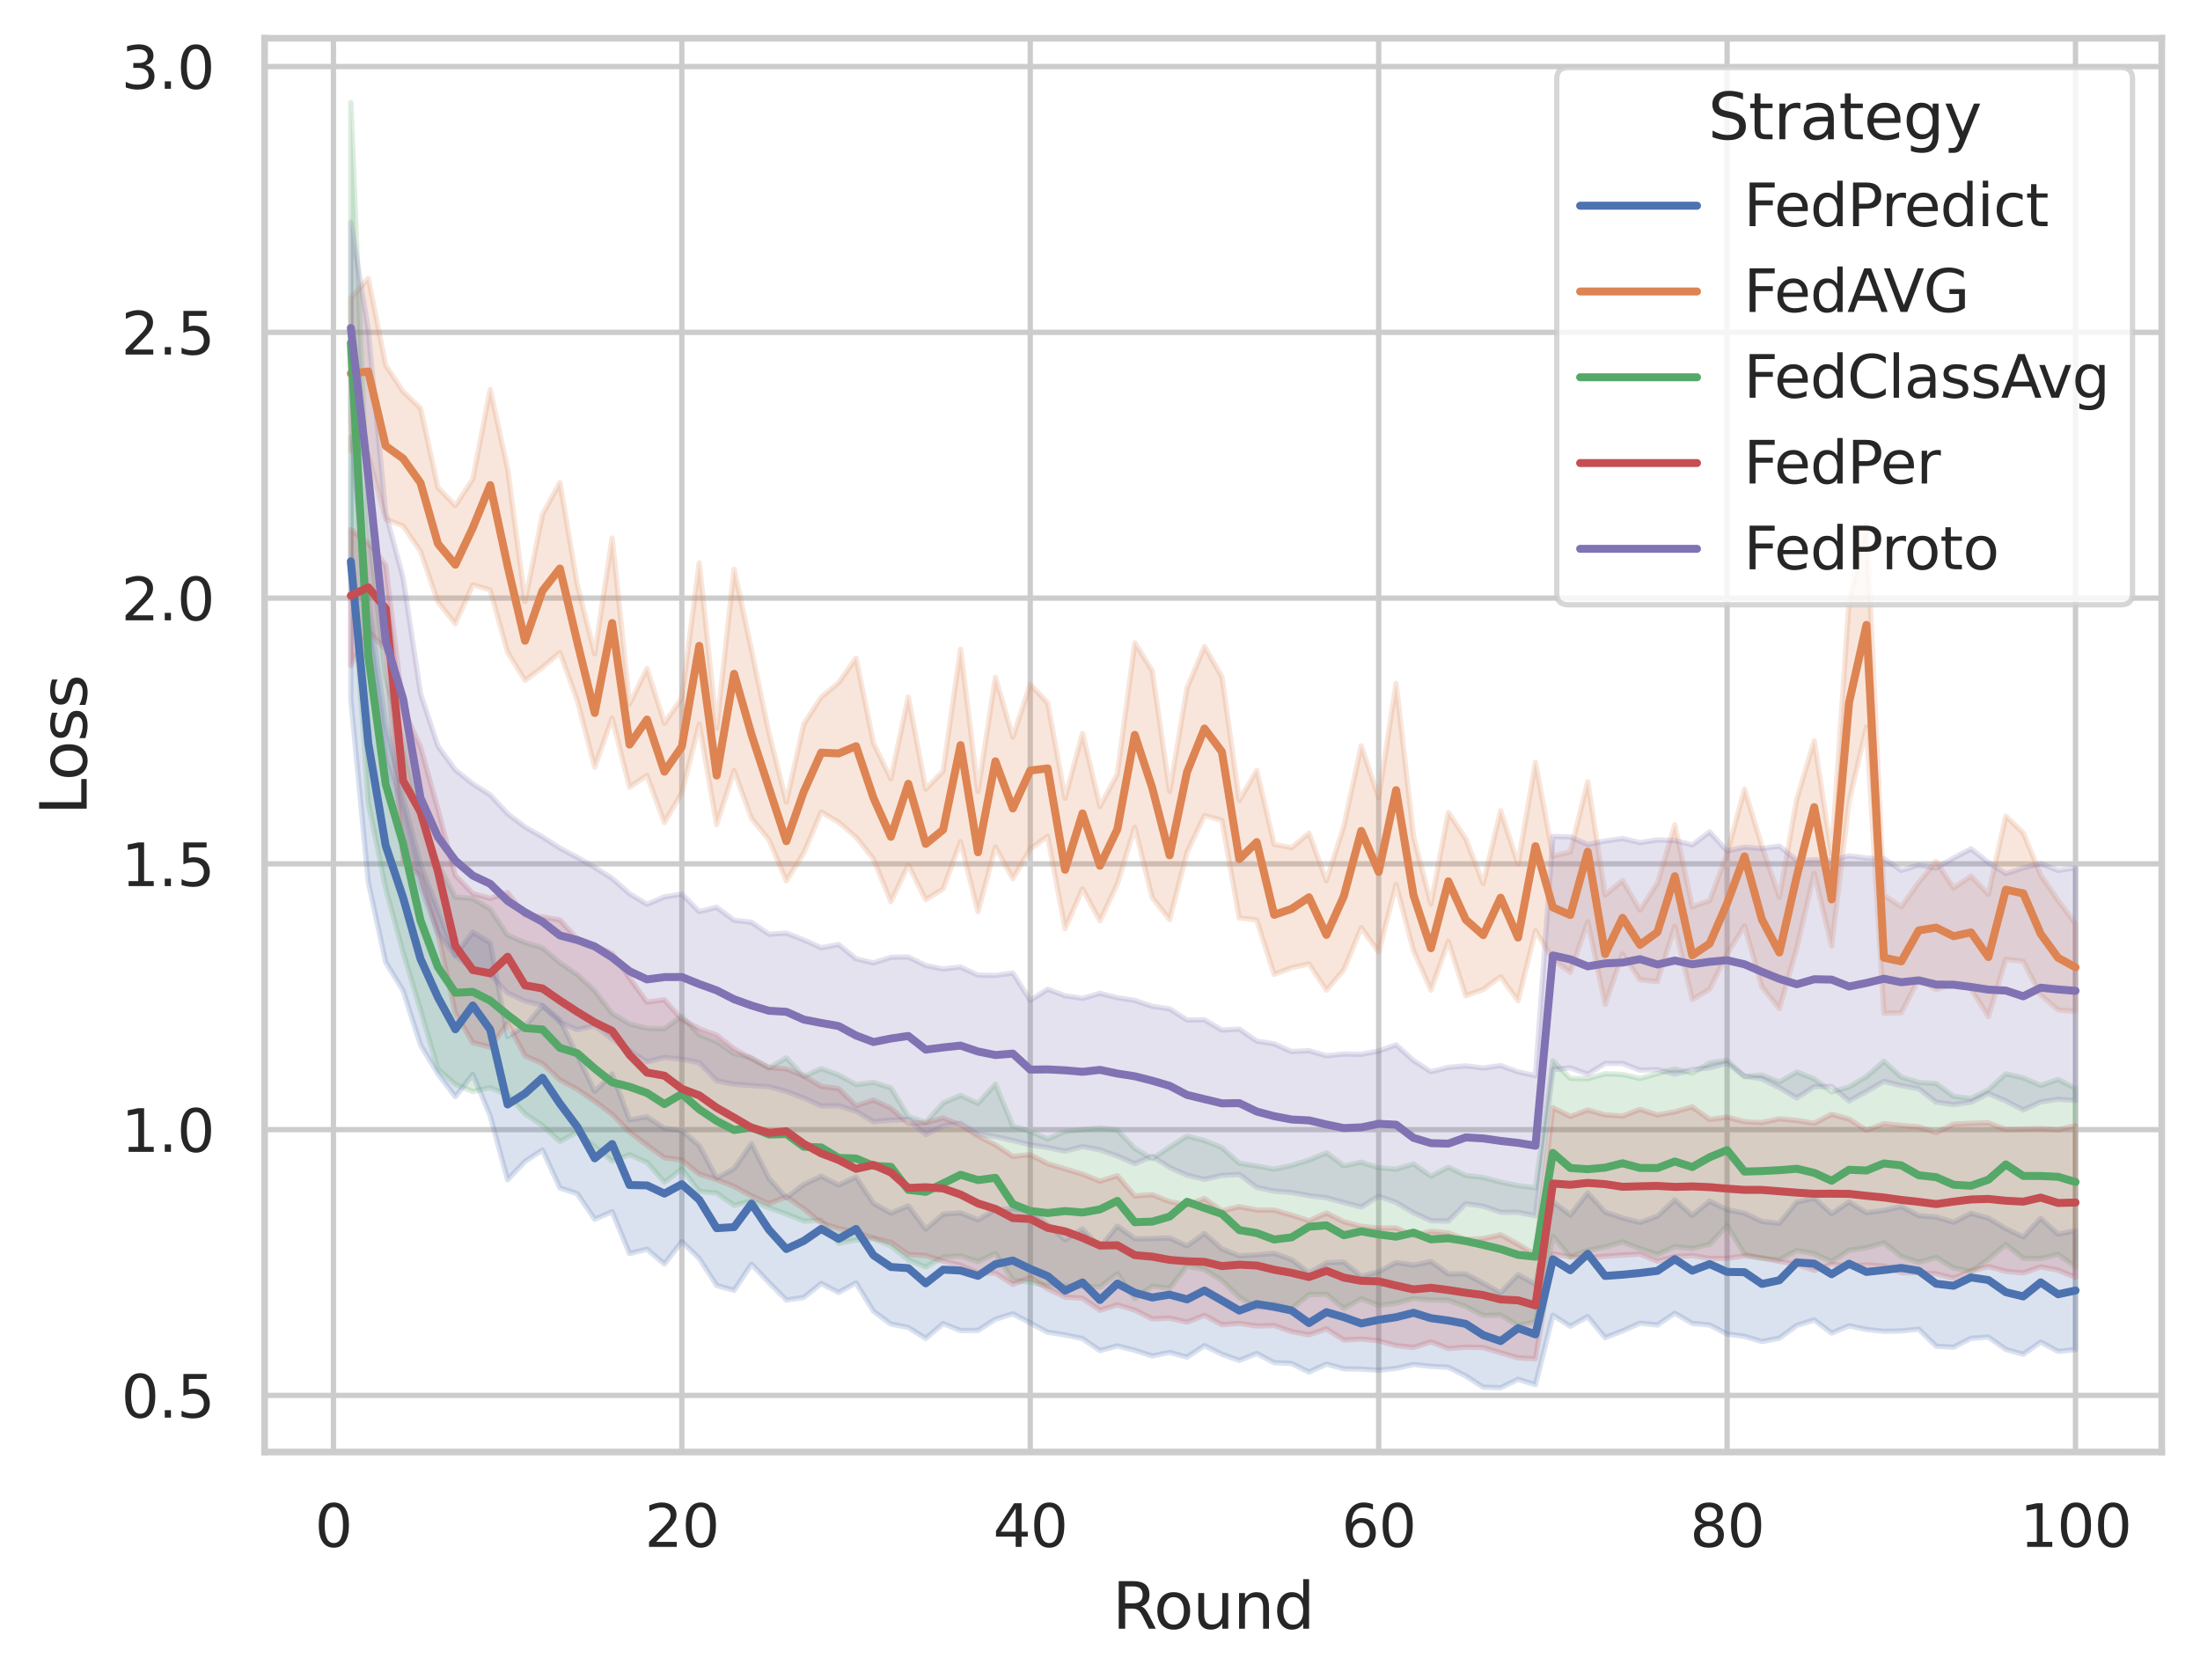 <?xml version="1.0" encoding="utf-8" standalone="no"?>
<!DOCTYPE svg PUBLIC "-//W3C//DTD SVG 1.1//EN"
  "http://www.w3.org/Graphics/SVG/1.1/DTD/svg11.dtd">
<svg xmlns:xlink="http://www.w3.org/1999/xlink" width="414.127pt" height="316.272pt" viewBox="0 0 414.127 316.272" xmlns="http://www.w3.org/2000/svg" version="1.1">
 <defs>
  <style type="text/css">*{stroke-linejoin: round; stroke-linecap: butt}</style>
 </defs>
 <g id="figure_1">
  <g id="patch_1">
   <path d="M 0 316.272 
L 414.127 316.272 
L 414.127 0 
L 0 0 
z
" style="fill: #ffffff"/>
  </g>
  <g id="axes_1">
   <g id="patch_2">
    <path d="M 49.807 273.312 
L 406.927 273.312 
L 406.927 7.2 
L 49.807 7.2 
z
" style="fill: #ffffff"/>
   </g>
   <g id="matplotlib.axis_1">
    <g id="xtick_1">
     <g id="line2d_1">
      <path d="M 62.761 273.312 
L 62.761 7.2 
" clip-path="url(#p8c2428a5e3)" style="fill: none; stroke: #cccccc; stroke-linecap: round"/>
     </g>
     <g id="text_1">
      <!-- 0 -->
      <g style="fill: #262626" transform="translate(59.261 291.17) scale(0.11 -0.11)">
       <defs>
        <path id="DejaVuSans-30" d="M 2034 4250 
Q 1547 4250 1301 3770 
Q 1056 3291 1056 2328 
Q 1056 1369 1301 889 
Q 1547 409 2034 409 
Q 2525 409 2770 889 
Q 3016 1369 3016 2328 
Q 3016 3291 2770 3770 
Q 2525 4250 2034 4250 
z
M 2034 4750 
Q 2819 4750 3233 4129 
Q 3647 3509 3647 2328 
Q 3647 1150 3233 529 
Q 2819 -91 2034 -91 
Q 1250 -91 836 529 
Q 422 1150 422 2328 
Q 422 3509 836 4129 
Q 1250 4750 2034 4750 
z
" transform="scale(0.016)"/>
       </defs>
       <use xlink:href="#DejaVuSans-30"/>
      </g>
     </g>
    </g>
    <g id="xtick_2">
     <g id="line2d_2">
      <path d="M 128.347 273.312 
L 128.347 7.2 
" clip-path="url(#p8c2428a5e3)" style="fill: none; stroke: #cccccc; stroke-linecap: round"/>
     </g>
     <g id="text_2">
      <!-- 20 -->
      <g style="fill: #262626" transform="translate(121.349 291.17) scale(0.11 -0.11)">
       <defs>
        <path id="DejaVuSans-32" d="M 1228 531 
L 3431 531 
L 3431 0 
L 469 0 
L 469 531 
Q 828 903 1448 1529 
Q 2069 2156 2228 2338 
Q 2531 2678 2651 2914 
Q 2772 3150 2772 3378 
Q 2772 3750 2511 3984 
Q 2250 4219 1831 4219 
Q 1534 4219 1204 4116 
Q 875 4013 500 3803 
L 500 4441 
Q 881 4594 1212 4672 
Q 1544 4750 1819 4750 
Q 2544 4750 2975 4387 
Q 3406 4025 3406 3419 
Q 3406 3131 3298 2873 
Q 3191 2616 2906 2266 
Q 2828 2175 2409 1742 
Q 1991 1309 1228 531 
z
" transform="scale(0.016)"/>
       </defs>
       <use xlink:href="#DejaVuSans-32"/>
       <use xlink:href="#DejaVuSans-30" x="63.623"/>
      </g>
     </g>
    </g>
    <g id="xtick_3">
     <g id="line2d_3">
      <path d="M 193.934 273.312 
L 193.934 7.2 
" clip-path="url(#p8c2428a5e3)" style="fill: none; stroke: #cccccc; stroke-linecap: round"/>
     </g>
     <g id="text_3">
      <!-- 40 -->
      <g style="fill: #262626" transform="translate(186.935 291.17) scale(0.11 -0.11)">
       <defs>
        <path id="DejaVuSans-34" d="M 2419 4116 
L 825 1625 
L 2419 1625 
L 2419 4116 
z
M 2253 4666 
L 3047 4666 
L 3047 1625 
L 3713 1625 
L 3713 1100 
L 3047 1100 
L 3047 0 
L 2419 0 
L 2419 1100 
L 313 1100 
L 313 1709 
L 2253 4666 
z
" transform="scale(0.016)"/>
       </defs>
       <use xlink:href="#DejaVuSans-34"/>
       <use xlink:href="#DejaVuSans-30" x="63.623"/>
      </g>
     </g>
    </g>
    <g id="xtick_4">
     <g id="line2d_4">
      <path d="M 259.521 273.312 
L 259.521 7.2 
" clip-path="url(#p8c2428a5e3)" style="fill: none; stroke: #cccccc; stroke-linecap: round"/>
     </g>
     <g id="text_4">
      <!-- 60 -->
      <g style="fill: #262626" transform="translate(252.522 291.17) scale(0.11 -0.11)">
       <defs>
        <path id="DejaVuSans-36" d="M 2113 2584 
Q 1688 2584 1439 2293 
Q 1191 2003 1191 1497 
Q 1191 994 1439 701 
Q 1688 409 2113 409 
Q 2538 409 2786 701 
Q 3034 994 3034 1497 
Q 3034 2003 2786 2293 
Q 2538 2584 2113 2584 
z
M 3366 4563 
L 3366 3988 
Q 3128 4100 2886 4159 
Q 2644 4219 2406 4219 
Q 1781 4219 1451 3797 
Q 1122 3375 1075 2522 
Q 1259 2794 1537 2939 
Q 1816 3084 2150 3084 
Q 2853 3084 3261 2657 
Q 3669 2231 3669 1497 
Q 3669 778 3244 343 
Q 2819 -91 2113 -91 
Q 1303 -91 875 529 
Q 447 1150 447 2328 
Q 447 3434 972 4092 
Q 1497 4750 2381 4750 
Q 2619 4750 2861 4703 
Q 3103 4656 3366 4563 
z
" transform="scale(0.016)"/>
       </defs>
       <use xlink:href="#DejaVuSans-36"/>
       <use xlink:href="#DejaVuSans-30" x="63.623"/>
      </g>
     </g>
    </g>
    <g id="xtick_5">
     <g id="line2d_5">
      <path d="M 325.108 273.312 
L 325.108 7.2 
" clip-path="url(#p8c2428a5e3)" style="fill: none; stroke: #cccccc; stroke-linecap: round"/>
     </g>
     <g id="text_5">
      <!-- 80 -->
      <g style="fill: #262626" transform="translate(318.109 291.17) scale(0.11 -0.11)">
       <defs>
        <path id="DejaVuSans-38" d="M 2034 2216 
Q 1584 2216 1326 1975 
Q 1069 1734 1069 1313 
Q 1069 891 1326 650 
Q 1584 409 2034 409 
Q 2484 409 2743 651 
Q 3003 894 3003 1313 
Q 3003 1734 2745 1975 
Q 2488 2216 2034 2216 
z
M 1403 2484 
Q 997 2584 770 2862 
Q 544 3141 544 3541 
Q 544 4100 942 4425 
Q 1341 4750 2034 4750 
Q 2731 4750 3128 4425 
Q 3525 4100 3525 3541 
Q 3525 3141 3298 2862 
Q 3072 2584 2669 2484 
Q 3125 2378 3379 2068 
Q 3634 1759 3634 1313 
Q 3634 634 3220 271 
Q 2806 -91 2034 -91 
Q 1263 -91 848 271 
Q 434 634 434 1313 
Q 434 1759 690 2068 
Q 947 2378 1403 2484 
z
M 1172 3481 
Q 1172 3119 1398 2916 
Q 1625 2713 2034 2713 
Q 2441 2713 2670 2916 
Q 2900 3119 2900 3481 
Q 2900 3844 2670 4047 
Q 2441 4250 2034 4250 
Q 1625 4250 1398 4047 
Q 1172 3844 1172 3481 
z
" transform="scale(0.016)"/>
       </defs>
       <use xlink:href="#DejaVuSans-38"/>
       <use xlink:href="#DejaVuSans-30" x="63.623"/>
      </g>
     </g>
    </g>
    <g id="xtick_6">
     <g id="line2d_6">
      <path d="M 390.694 273.312 
L 390.694 7.2 
" clip-path="url(#p8c2428a5e3)" style="fill: none; stroke: #cccccc; stroke-linecap: round"/>
     </g>
     <g id="text_6">
      <!-- 100 -->
      <g style="fill: #262626" transform="translate(380.196 291.17) scale(0.11 -0.11)">
       <defs>
        <path id="DejaVuSans-31" d="M 794 531 
L 1825 531 
L 1825 4091 
L 703 3866 
L 703 4441 
L 1819 4666 
L 2450 4666 
L 2450 531 
L 3481 531 
L 3481 0 
L 794 0 
L 794 531 
z
" transform="scale(0.016)"/>
       </defs>
       <use xlink:href="#DejaVuSans-31"/>
       <use xlink:href="#DejaVuSans-30" x="63.623"/>
       <use xlink:href="#DejaVuSans-30" x="127.246"/>
      </g>
     </g>
    </g>
    <g id="text_7">
     <!-- Round -->
     <g style="fill: #262626" transform="translate(209.383 306.576) scale(0.12 -0.12)">
      <defs>
       <path id="DejaVuSans-52" d="M 2841 2188 
Q 3044 2119 3236 1894 
Q 3428 1669 3622 1275 
L 4263 0 
L 3584 0 
L 2988 1197 
Q 2756 1666 2539 1819 
Q 2322 1972 1947 1972 
L 1259 1972 
L 1259 0 
L 628 0 
L 628 4666 
L 2053 4666 
Q 2853 4666 3247 4331 
Q 3641 3997 3641 3322 
Q 3641 2881 3436 2590 
Q 3231 2300 2841 2188 
z
M 1259 4147 
L 1259 2491 
L 2053 2491 
Q 2509 2491 2742 2702 
Q 2975 2913 2975 3322 
Q 2975 3731 2742 3939 
Q 2509 4147 2053 4147 
L 1259 4147 
z
" transform="scale(0.016)"/>
       <path id="DejaVuSans-6f" d="M 1959 3097 
Q 1497 3097 1228 2736 
Q 959 2375 959 1747 
Q 959 1119 1226 758 
Q 1494 397 1959 397 
Q 2419 397 2687 759 
Q 2956 1122 2956 1747 
Q 2956 2369 2687 2733 
Q 2419 3097 1959 3097 
z
M 1959 3584 
Q 2709 3584 3137 3096 
Q 3566 2609 3566 1747 
Q 3566 888 3137 398 
Q 2709 -91 1959 -91 
Q 1206 -91 779 398 
Q 353 888 353 1747 
Q 353 2609 779 3096 
Q 1206 3584 1959 3584 
z
" transform="scale(0.016)"/>
       <path id="DejaVuSans-75" d="M 544 1381 
L 544 3500 
L 1119 3500 
L 1119 1403 
Q 1119 906 1312 657 
Q 1506 409 1894 409 
Q 2359 409 2629 706 
Q 2900 1003 2900 1516 
L 2900 3500 
L 3475 3500 
L 3475 0 
L 2900 0 
L 2900 538 
Q 2691 219 2414 64 
Q 2138 -91 1772 -91 
Q 1169 -91 856 284 
Q 544 659 544 1381 
z
M 1991 3584 
L 1991 3584 
z
" transform="scale(0.016)"/>
       <path id="DejaVuSans-6e" d="M 3513 2113 
L 3513 0 
L 2938 0 
L 2938 2094 
Q 2938 2591 2744 2837 
Q 2550 3084 2163 3084 
Q 1697 3084 1428 2787 
Q 1159 2491 1159 1978 
L 1159 0 
L 581 0 
L 581 3500 
L 1159 3500 
L 1159 2956 
Q 1366 3272 1645 3428 
Q 1925 3584 2291 3584 
Q 2894 3584 3203 3211 
Q 3513 2838 3513 2113 
z
" transform="scale(0.016)"/>
       <path id="DejaVuSans-64" d="M 2906 2969 
L 2906 4863 
L 3481 4863 
L 3481 0 
L 2906 0 
L 2906 525 
Q 2725 213 2448 61 
Q 2172 -91 1784 -91 
Q 1150 -91 751 415 
Q 353 922 353 1747 
Q 353 2572 751 3078 
Q 1150 3584 1784 3584 
Q 2172 3584 2448 3432 
Q 2725 3281 2906 2969 
z
M 947 1747 
Q 947 1113 1208 752 
Q 1469 391 1925 391 
Q 2381 391 2643 752 
Q 2906 1113 2906 1747 
Q 2906 2381 2643 2742 
Q 2381 3103 1925 3103 
Q 1469 3103 1208 2742 
Q 947 2381 947 1747 
z
" transform="scale(0.016)"/>
      </defs>
      <use xlink:href="#DejaVuSans-52"/>
      <use xlink:href="#DejaVuSans-6f" x="64.982"/>
      <use xlink:href="#DejaVuSans-75" x="126.164"/>
      <use xlink:href="#DejaVuSans-6e" x="189.543"/>
      <use xlink:href="#DejaVuSans-64" x="252.922"/>
     </g>
    </g>
   </g>
   <g id="matplotlib.axis_2">
    <g id="ytick_1">
     <g id="line2d_7">
      <path d="M 49.807 262.656 
L 406.927 262.656 
" clip-path="url(#p8c2428a5e3)" style="fill: none; stroke: #cccccc; stroke-linecap: round"/>
     </g>
     <g id="text_8">
      <!-- 0.5 -->
      <g style="fill: #262626" transform="translate(22.814 266.835) scale(0.11 -0.11)">
       <defs>
        <path id="DejaVuSans-2e" d="M 684 794 
L 1344 794 
L 1344 0 
L 684 0 
L 684 794 
z
" transform="scale(0.016)"/>
        <path id="DejaVuSans-35" d="M 691 4666 
L 3169 4666 
L 3169 4134 
L 1269 4134 
L 1269 2991 
Q 1406 3038 1543 3061 
Q 1681 3084 1819 3084 
Q 2600 3084 3056 2656 
Q 3513 2228 3513 1497 
Q 3513 744 3044 326 
Q 2575 -91 1722 -91 
Q 1428 -91 1123 -41 
Q 819 9 494 109 
L 494 744 
Q 775 591 1075 516 
Q 1375 441 1709 441 
Q 2250 441 2565 725 
Q 2881 1009 2881 1497 
Q 2881 1984 2565 2268 
Q 2250 2553 1709 2553 
Q 1456 2553 1204 2497 
Q 953 2441 691 2322 
L 691 4666 
z
" transform="scale(0.016)"/>
       </defs>
       <use xlink:href="#DejaVuSans-30"/>
       <use xlink:href="#DejaVuSans-2e" x="63.623"/>
       <use xlink:href="#DejaVuSans-35" x="95.41"/>
      </g>
     </g>
    </g>
    <g id="ytick_2">
     <g id="line2d_8">
      <path d="M 49.807 212.631 
L 406.927 212.631 
" clip-path="url(#p8c2428a5e3)" style="fill: none; stroke: #cccccc; stroke-linecap: round"/>
     </g>
     <g id="text_9">
      <!-- 1.0 -->
      <g style="fill: #262626" transform="translate(22.814 216.81) scale(0.11 -0.11)">
       <use xlink:href="#DejaVuSans-31"/>
       <use xlink:href="#DejaVuSans-2e" x="63.623"/>
       <use xlink:href="#DejaVuSans-30" x="95.41"/>
      </g>
     </g>
    </g>
    <g id="ytick_3">
     <g id="line2d_9">
      <path d="M 49.807 162.605 
L 406.927 162.605 
" clip-path="url(#p8c2428a5e3)" style="fill: none; stroke: #cccccc; stroke-linecap: round"/>
     </g>
     <g id="text_10">
      <!-- 1.5 -->
      <g style="fill: #262626" transform="translate(22.814 166.785) scale(0.11 -0.11)">
       <use xlink:href="#DejaVuSans-31"/>
       <use xlink:href="#DejaVuSans-2e" x="63.623"/>
       <use xlink:href="#DejaVuSans-35" x="95.41"/>
      </g>
     </g>
    </g>
    <g id="ytick_4">
     <g id="line2d_10">
      <path d="M 49.807 112.58 
L 406.927 112.58 
" clip-path="url(#p8c2428a5e3)" style="fill: none; stroke: #cccccc; stroke-linecap: round"/>
     </g>
     <g id="text_11">
      <!-- 2.0 -->
      <g style="fill: #262626" transform="translate(22.814 116.759) scale(0.11 -0.11)">
       <use xlink:href="#DejaVuSans-32"/>
       <use xlink:href="#DejaVuSans-2e" x="63.623"/>
       <use xlink:href="#DejaVuSans-30" x="95.41"/>
      </g>
     </g>
    </g>
    <g id="ytick_5">
     <g id="line2d_11">
      <path d="M 49.807 62.555 
L 406.927 62.555 
" clip-path="url(#p8c2428a5e3)" style="fill: none; stroke: #cccccc; stroke-linecap: round"/>
     </g>
     <g id="text_12">
      <!-- 2.5 -->
      <g style="fill: #262626" transform="translate(22.814 66.734) scale(0.11 -0.11)">
       <use xlink:href="#DejaVuSans-32"/>
       <use xlink:href="#DejaVuSans-2e" x="63.623"/>
       <use xlink:href="#DejaVuSans-35" x="95.41"/>
      </g>
     </g>
    </g>
    <g id="ytick_6">
     <g id="line2d_12">
      <path d="M 49.807 12.53 
L 406.927 12.53 
" clip-path="url(#p8c2428a5e3)" style="fill: none; stroke: #cccccc; stroke-linecap: round"/>
     </g>
     <g id="text_13">
      <!-- 3.0 -->
      <g style="fill: #262626" transform="translate(22.814 16.709) scale(0.11 -0.11)">
       <defs>
        <path id="DejaVuSans-33" d="M 2597 2516 
Q 3050 2419 3304 2112 
Q 3559 1806 3559 1356 
Q 3559 666 3084 287 
Q 2609 -91 1734 -91 
Q 1441 -91 1130 -33 
Q 819 25 488 141 
L 488 750 
Q 750 597 1062 519 
Q 1375 441 1716 441 
Q 2309 441 2620 675 
Q 2931 909 2931 1356 
Q 2931 1769 2642 2001 
Q 2353 2234 1838 2234 
L 1294 2234 
L 1294 2753 
L 1863 2753 
Q 2328 2753 2575 2939 
Q 2822 3125 2822 3475 
Q 2822 3834 2567 4026 
Q 2313 4219 1838 4219 
Q 1578 4219 1281 4162 
Q 984 4106 628 3988 
L 628 4550 
Q 988 4650 1302 4700 
Q 1616 4750 1894 4750 
Q 2613 4750 3031 4423 
Q 3450 4097 3450 3541 
Q 3450 3153 3228 2886 
Q 3006 2619 2597 2516 
z
" transform="scale(0.016)"/>
       </defs>
       <use xlink:href="#DejaVuSans-33"/>
       <use xlink:href="#DejaVuSans-2e" x="63.623"/>
       <use xlink:href="#DejaVuSans-30" x="95.41"/>
      </g>
     </g>
    </g>
    <g id="text_14">
     <!-- Loss -->
     <g style="fill: #262626" transform="translate(16.318 153.417) rotate(-90) scale(0.12 -0.12)">
      <defs>
       <path id="DejaVuSans-4c" d="M 628 4666 
L 1259 4666 
L 1259 531 
L 3531 531 
L 3531 0 
L 628 0 
L 628 4666 
z
" transform="scale(0.016)"/>
       <path id="DejaVuSans-73" d="M 2834 3397 
L 2834 2853 
Q 2591 2978 2328 3040 
Q 2066 3103 1784 3103 
Q 1356 3103 1142 2972 
Q 928 2841 928 2578 
Q 928 2378 1081 2264 
Q 1234 2150 1697 2047 
L 1894 2003 
Q 2506 1872 2764 1633 
Q 3022 1394 3022 966 
Q 3022 478 2636 193 
Q 2250 -91 1575 -91 
Q 1294 -91 989 -36 
Q 684 19 347 128 
L 347 722 
Q 666 556 975 473 
Q 1284 391 1588 391 
Q 1994 391 2212 530 
Q 2431 669 2431 922 
Q 2431 1156 2273 1281 
Q 2116 1406 1581 1522 
L 1381 1569 
Q 847 1681 609 1914 
Q 372 2147 372 2553 
Q 372 3047 722 3315 
Q 1072 3584 1716 3584 
Q 2034 3584 2315 3537 
Q 2597 3491 2834 3397 
z
" transform="scale(0.016)"/>
      </defs>
      <use xlink:href="#DejaVuSans-4c"/>
      <use xlink:href="#DejaVuSans-6f" x="53.963"/>
      <use xlink:href="#DejaVuSans-73" x="115.145"/>
      <use xlink:href="#DejaVuSans-73" x="167.244"/>
     </g>
    </g>
   </g>
   <g id="PolyCollection_1">
    <defs>
     <path id="md91e197d02" d="M 66.04 -234.012 
L 66.04 -184.702 
L 69.319 -150.321 
L 72.599 -135.16 
L 75.878 -129.819 
L 79.157 -119.595 
L 82.437 -114.136 
L 85.716 -109.832 
L 88.995 -114.038 
L 92.275 -106.231 
L 95.554 -94.212 
L 98.833 -97.667 
L 102.113 -99.82 
L 105.392 -92.673 
L 108.671 -91.596 
L 111.951 -86.788 
L 115.23 -88.202 
L 118.509 -80.317 
L 121.789 -81.137 
L 125.068 -78.352 
L 128.347 -82.577 
L 131.627 -79.391 
L 134.906 -74.323 
L 138.185 -73.386 
L 141.465 -78.33 
L 144.744 -74.866 
L 148.023 -71.571 
L 151.303 -72.059 
L 154.582 -74.688 
L 157.861 -72.993 
L 161.141 -74.798 
L 164.42 -69.466 
L 167.699 -67.047 
L 170.979 -66.409 
L 174.258 -64.348 
L 177.537 -67.13 
L 180.817 -65.823 
L 184.096 -65.849 
L 187.375 -67.953 
L 190.655 -68.974 
L 193.934 -67.26 
L 197.213 -65.51 
L 200.493 -65.005 
L 203.772 -64.309 
L 207.051 -62.053 
L 210.331 -62.93 
L 213.61 -62.103 
L 216.89 -61.042 
L 220.169 -61.71 
L 223.448 -60.83 
L 226.728 -62.985 
L 230.007 -61.373 
L 233.286 -60.197 
L 236.566 -61.524 
L 239.845 -59.778 
L 243.124 -59.638 
L 246.404 -58.011 
L 249.683 -59.512 
L 252.962 -58.62 
L 256.242 -58.57 
L 259.521 -58.362 
L 262.8 -58.705 
L 266.08 -59.443 
L 269.359 -59.084 
L 272.638 -58.921 
L 275.918 -57.285 
L 279.197 -55.169 
L 282.476 -55.056 
L 285.756 -56.639 
L 289.035 -55.636 
L 292.314 -68.699 
L 295.594 -66.632 
L 298.873 -68.445 
L 302.152 -64.482 
L 305.432 -65.762 
L 308.711 -67.216 
L 311.99 -66.882 
L 315.27 -69.077 
L 318.549 -67.173 
L 321.828 -66.874 
L 325.108 -65.166 
L 328.387 -64.733 
L 331.666 -63.757 
L 334.946 -64.388 
L 338.225 -66.791 
L 341.504 -67.819 
L 344.784 -65.347 
L 348.063 -66.726 
L 351.342 -66.026 
L 354.622 -65.685 
L 357.901 -65.745 
L 361.18 -66.093 
L 364.46 -62.872 
L 367.739 -62.687 
L 371.018 -64.364 
L 374.298 -64.599 
L 377.577 -62.273 
L 380.856 -61.354 
L 384.136 -63.661 
L 387.415 -61.9 
L 390.694 -62.224 
L 390.694 -84.644 
L 390.694 -84.644 
L 387.415 -83.948 
L 384.136 -86.946 
L 380.856 -83.432 
L 377.577 -85.007 
L 374.298 -86.971 
L 371.018 -87.876 
L 367.739 -86.221 
L 364.46 -87.189 
L 361.18 -87.448 
L 357.901 -89.178 
L 354.622 -88.42 
L 351.342 -88.011 
L 348.063 -90.018 
L 344.784 -87.804 
L 341.504 -90.776 
L 338.225 -89.986 
L 334.946 -86.013 
L 331.666 -86.351 
L 328.387 -87.914 
L 325.108 -88.567 
L 321.828 -90.18 
L 318.549 -87.504 
L 315.27 -90.412 
L 311.99 -87.342 
L 308.711 -86.165 
L 305.432 -87.012 
L 302.152 -88.121 
L 298.873 -91.727 
L 295.594 -87.57 
L 292.314 -90.048 
L 289.035 -74.53 
L 285.756 -76.348 
L 282.476 -72.924 
L 279.197 -74.738 
L 275.918 -76.489 
L 272.638 -76.463 
L 269.359 -78.806 
L 266.08 -78.129 
L 262.8 -78.626 
L 259.521 -76.897 
L 256.242 -76.023 
L 252.962 -78.714 
L 249.683 -78.567 
L 246.404 -76.665 
L 243.124 -79.202 
L 239.845 -80.356 
L 236.566 -80.07 
L 233.286 -79.871 
L 230.007 -81.183 
L 226.728 -84.088 
L 223.448 -81.77 
L 220.169 -83.249 
L 216.89 -83.137 
L 213.61 -83.104 
L 210.331 -85.486 
L 207.051 -81.479 
L 203.772 -84.953 
L 200.493 -82.909 
L 197.213 -85.764 
L 193.934 -88.494 
L 190.655 -88.75 
L 187.375 -88.571 
L 184.096 -86.664 
L 180.817 -87.96 
L 177.537 -87.729 
L 174.258 -84.902 
L 170.979 -89.289 
L 167.699 -87.926 
L 164.42 -89.777 
L 161.141 -94.713 
L 157.861 -93.203 
L 154.582 -94.869 
L 151.303 -93.315 
L 148.023 -90.813 
L 144.744 -94.461 
L 141.465 -100.994 
L 138.185 -96.305 
L 134.906 -94.527 
L 131.627 -100.645 
L 128.347 -103.437 
L 125.068 -103.901 
L 121.789 -106.049 
L 118.509 -105.504 
L 115.23 -114.096 
L 111.951 -110.843 
L 108.671 -117.636 
L 105.392 -124.311 
L 102.113 -126.924 
L 98.833 -123.074 
L 95.554 -121.153 
L 92.275 -138.777 
L 88.995 -140.826 
L 85.716 -136.441 
L 82.437 -144.958 
L 79.157 -153.569 
L 75.878 -166.105 
L 72.599 -179.968 
L 69.319 -203.219 
L 66.04 -234.012 
z
" style="stroke: #4c72b0; stroke-opacity: 0.2"/>
    </defs>
    <g clip-path="url(#p8c2428a5e3)">
     <use xlink:href="#md91e197d02" x="0" y="316.272" style="fill: #4c72b0; fill-opacity: 0.2; stroke: #4c72b0; stroke-opacity: 0.2"/>
    </g>
   </g>
   <g id="PolyCollection_2">
    <defs>
     <path id="md26a43e03c" d="M 66.04 -260.2 
L 66.04 -231.436 
L 69.319 -230.634 
L 72.599 -218.563 
L 75.878 -217.273 
L 79.157 -212.507 
L 82.437 -202.961 
L 85.716 -198.851 
L 88.995 -206.189 
L 92.275 -205.221 
L 95.554 -193.483 
L 98.833 -188.201 
L 102.113 -190.665 
L 105.392 -193.451 
L 108.671 -184.448 
L 111.951 -171.854 
L 115.23 -181.122 
L 118.509 -168.09 
L 121.789 -170.318 
L 125.068 -161.436 
L 128.347 -167.05 
L 131.627 -179.984 
L 134.906 -161.049 
L 138.185 -171.23 
L 141.465 -162.225 
L 144.744 -158.222 
L 148.023 -150.459 
L 151.303 -155.743 
L 154.582 -163.429 
L 157.861 -161.524 
L 161.141 -158.698 
L 164.42 -154.567 
L 167.699 -146.543 
L 170.979 -153.475 
L 174.258 -146.924 
L 177.537 -148.974 
L 180.817 -157.851 
L 184.096 -144.644 
L 187.375 -156.836 
L 190.655 -150.88 
L 193.934 -156.498 
L 197.213 -158.851 
L 200.493 -141.467 
L 203.772 -148.985 
L 207.051 -142.939 
L 210.331 -149.895 
L 213.61 -160.573 
L 216.89 -147.342 
L 220.169 -143.186 
L 223.448 -155.873 
L 226.728 -162.773 
L 230.007 -161.871 
L 233.286 -143.493 
L 236.566 -143.111 
L 239.845 -132.853 
L 243.124 -134.125 
L 246.404 -134.835 
L 249.683 -129.897 
L 252.962 -133.728 
L 256.242 -141.676 
L 259.521 -137.035 
L 262.8 -149.791 
L 266.08 -137.312 
L 269.359 -129.907 
L 272.638 -139.082 
L 275.918 -128.825 
L 279.197 -130.039 
L 282.476 -132.447 
L 285.756 -127.899 
L 289.035 -141.099 
L 292.314 -135.635 
L 295.594 -133.269 
L 298.873 -142.737 
L 302.152 -127.207 
L 305.432 -136.678 
L 308.711 -131.837 
L 311.99 -131.496 
L 315.27 -141.896 
L 318.549 -128.101 
L 321.828 -130.091 
L 325.108 -136.711 
L 328.387 -141.992 
L 331.666 -130.48 
L 334.946 -126.424 
L 338.225 -137.847 
L 341.504 -151.902 
L 344.784 -138.189 
L 348.063 -165.372 
L 351.342 -179.427 
L 354.622 -125.54 
L 357.901 -125.625 
L 361.18 -131.991 
L 364.46 -129.949 
L 367.739 -131.168 
L 371.018 -130.148 
L 374.298 -124.908 
L 377.577 -135.702 
L 380.856 -135.319 
L 384.136 -128.973 
L 387.415 -126.167 
L 390.694 -125.912 
L 390.694 -142.383 
L 390.694 -142.383 
L 387.415 -146.785 
L 384.136 -151.557 
L 380.856 -159.479 
L 377.577 -162.643 
L 374.298 -147.936 
L 371.018 -151.37 
L 367.739 -149.136 
L 364.46 -154.126 
L 361.18 -150.18 
L 357.901 -145.587 
L 354.622 -147.733 
L 351.342 -217.902 
L 348.063 -202.908 
L 344.784 -155.483 
L 341.504 -176.811 
L 338.225 -165.809 
L 334.946 -147.391 
L 331.666 -156.96 
L 328.387 -167.735 
L 325.108 -155.572 
L 321.828 -146.769 
L 318.549 -145.591 
L 315.27 -161.013 
L 311.99 -150.023 
L 308.711 -144.96 
L 305.432 -150.523 
L 302.152 -147.806 
L 298.873 -169.116 
L 295.594 -155.921 
L 292.314 -155.116 
L 289.035 -172.777 
L 285.756 -153.578 
L 282.476 -163.656 
L 279.197 -149.945 
L 275.918 -158.343 
L 272.638 -163.336 
L 269.359 -146.098 
L 266.08 -158.83 
L 262.8 -187.632 
L 259.521 -166.074 
L 256.242 -175.884 
L 252.962 -160.735 
L 249.683 -150.486 
L 246.404 -159.44 
L 243.124 -156.712 
L 239.845 -157.316 
L 236.566 -171.231 
L 233.286 -165.595 
L 230.007 -188.879 
L 226.728 -194.566 
L 223.448 -186.774 
L 220.169 -167.285 
L 216.89 -190.023 
L 213.61 -195.273 
L 210.331 -170.572 
L 207.051 -164.445 
L 203.772 -178.238 
L 200.493 -166.027 
L 197.213 -183.944 
L 193.934 -187.437 
L 190.655 -177.5 
L 187.375 -188.77 
L 184.096 -167.305 
L 180.817 -194.085 
L 177.537 -171.137 
L 174.258 -167.732 
L 170.979 -185.058 
L 167.699 -169.648 
L 164.42 -176.368 
L 161.141 -192.391 
L 157.861 -187.755 
L 154.582 -185.035 
L 151.303 -179.957 
L 148.023 -165.285 
L 144.744 -178.258 
L 141.465 -193.858 
L 138.185 -209.11 
L 134.906 -179.209 
L 131.627 -210.331 
L 128.347 -184.906 
L 125.068 -180.122 
L 121.789 -190.407 
L 118.509 -183.715 
L 115.23 -214.995 
L 111.951 -193.187 
L 108.671 -206.136 
L 105.392 -225.432 
L 102.113 -219.428 
L 98.833 -203.029 
L 95.554 -227.953 
L 92.275 -242.924 
L 88.995 -226.051 
L 85.716 -221.095 
L 82.437 -224.478 
L 79.157 -239.431 
L 75.878 -242.553 
L 72.599 -247.529 
L 69.319 -263.858 
L 66.04 -260.2 
z
" style="stroke: #dd8452; stroke-opacity: 0.2"/>
    </defs>
    <g clip-path="url(#p8c2428a5e3)">
     <use xlink:href="#md26a43e03c" x="0" y="316.272" style="fill: #dd8452; fill-opacity: 0.2; stroke: #dd8452; stroke-opacity: 0.2"/>
    </g>
   </g>
   <g id="PolyCollection_3">
    <defs>
     <path id="mb4ef97b1c3" d="M 66.04 -296.976 
L 66.04 -211.284 
L 69.319 -165.254 
L 72.599 -149.053 
L 75.878 -137.044 
L 79.157 -126.146 
L 82.437 -115.03 
L 85.716 -112.177 
L 88.995 -110.825 
L 92.275 -111.534 
L 95.554 -110.213 
L 98.833 -106.606 
L 102.113 -104.419 
L 105.392 -101.398 
L 108.671 -103.174 
L 111.951 -100.398 
L 115.23 -97.73 
L 118.509 -98.918 
L 121.789 -97.463 
L 125.068 -93.743 
L 128.347 -96.222 
L 131.627 -92.013 
L 134.906 -91.697 
L 138.185 -89.376 
L 141.465 -90.224 
L 144.744 -88.917 
L 148.023 -87.757 
L 151.303 -86.423 
L 154.582 -86.573 
L 157.861 -82.278 
L 161.141 -82.874 
L 164.42 -83.072 
L 167.699 -81.746 
L 170.979 -79.135 
L 174.258 -77.767 
L 177.537 -79.652 
L 180.817 -79.875 
L 184.096 -78.82 
L 187.375 -80.341 
L 190.655 -75.328 
L 193.934 -74.917 
L 197.213 -74.217 
L 200.493 -74.211 
L 203.772 -74.104 
L 207.051 -74.018 
L 210.331 -76.534 
L 213.61 -71.837 
L 216.89 -74.165 
L 220.169 -73.785 
L 223.448 -77.965 
L 226.728 -77.311 
L 230.007 -75.254 
L 233.286 -72.083 
L 236.566 -70.125 
L 239.845 -70.763 
L 243.124 -69.902 
L 246.404 -72.607 
L 249.683 -72.644 
L 252.962 -69.993 
L 256.242 -71.807 
L 259.521 -70.551 
L 262.8 -70.97 
L 266.08 -71.822 
L 269.359 -71.573 
L 272.638 -71.528 
L 275.918 -70.35 
L 279.197 -68.652 
L 282.476 -68.744 
L 285.756 -66.771 
L 289.035 -67.472 
L 292.314 -83.563 
L 295.594 -79.699 
L 298.873 -80.911 
L 302.152 -81.566 
L 305.432 -82.499 
L 308.711 -81.249 
L 311.99 -80.133 
L 315.27 -81.627 
L 318.549 -81.258 
L 321.828 -82.072 
L 325.108 -85.57 
L 328.387 -80.179 
L 331.666 -79.42 
L 334.946 -79.146 
L 338.225 -80.891 
L 341.504 -80.277 
L 344.784 -78.827 
L 348.063 -80.93 
L 351.342 -81.405 
L 354.622 -82.349 
L 357.901 -79.768 
L 361.18 -78.675 
L 364.46 -79.592 
L 367.739 -77.615 
L 371.018 -76.959 
L 374.298 -79.261 
L 377.577 -82.03 
L 380.856 -79.418 
L 384.136 -79.372 
L 387.415 -80.174 
L 390.694 -77.838 
L 390.694 -111.399 
L 390.694 -111.399 
L 387.415 -113.096 
L 384.136 -111.962 
L 380.856 -113.382 
L 377.577 -114.138 
L 374.298 -111.148 
L 371.018 -109.49 
L 367.739 -109.918 
L 364.46 -112.322 
L 361.18 -112.517 
L 357.901 -113.531 
L 354.622 -116.496 
L 351.342 -113.616 
L 348.063 -111.668 
L 344.784 -110.753 
L 341.504 -113.195 
L 338.225 -114.496 
L 334.946 -112.618 
L 331.666 -113.921 
L 328.387 -113.618 
L 325.108 -116.727 
L 321.828 -116.198 
L 318.549 -114.295 
L 315.27 -115.062 
L 311.99 -114.202 
L 308.711 -113.27 
L 305.432 -114.024 
L 302.152 -114.153 
L 298.873 -113.237 
L 295.594 -113.287 
L 292.314 -116.573 
L 289.035 -92.689 
L 285.756 -93.1 
L 282.476 -93.77 
L 279.197 -94.638 
L 275.918 -94.999 
L 272.638 -96.572 
L 269.359 -94.879 
L 266.08 -97.179 
L 262.8 -96.19 
L 259.521 -96.466 
L 256.242 -97.513 
L 252.962 -96.819 
L 249.683 -99.274 
L 246.404 -97.911 
L 243.124 -96.899 
L 239.845 -96.202 
L 236.566 -96.801 
L 233.286 -97.304 
L 230.007 -100.258 
L 226.728 -101.579 
L 223.448 -102.43 
L 220.169 -100.355 
L 216.89 -98.162 
L 213.61 -100.096 
L 210.331 -103.58 
L 207.051 -103.962 
L 203.772 -103.641 
L 200.493 -103.292 
L 197.213 -101.896 
L 193.934 -103.291 
L 190.655 -104.305 
L 187.375 -112.213 
L 184.096 -108.571 
L 180.817 -110.087 
L 177.537 -108.647 
L 174.258 -105.013 
L 170.979 -106.118 
L 167.699 -111.502 
L 164.42 -112.516 
L 161.141 -112.129 
L 157.861 -113.92 
L 154.582 -115.135 
L 151.303 -113.618 
L 148.023 -117.164 
L 144.744 -115.216 
L 141.465 -117.166 
L 138.185 -117.96 
L 134.906 -120.188 
L 131.627 -121.552 
L 128.347 -125.003 
L 125.068 -122.629 
L 121.789 -122.714 
L 118.509 -123.537 
L 115.23 -125.513 
L 111.951 -129.781 
L 108.671 -132.796 
L 105.392 -135.063 
L 102.113 -137.853 
L 98.833 -138.848 
L 95.554 -140.254 
L 92.275 -145.164 
L 88.995 -147.125 
L 85.716 -147.428 
L 82.437 -153.681 
L 79.157 -162.368 
L 75.878 -176.677 
L 72.599 -188.833 
L 69.319 -217.312 
L 66.04 -296.976 
z
" style="stroke: #55a868; stroke-opacity: 0.2"/>
    </defs>
    <g clip-path="url(#p8c2428a5e3)">
     <use xlink:href="#mb4ef97b1c3" x="0" y="316.272" style="fill: #55a868; fill-opacity: 0.2; stroke: #55a868; stroke-opacity: 0.2"/>
    </g>
   </g>
   <g id="PolyCollection_4">
    <defs>
     <path id="mbd8f168f8a" d="M 66.04 -216.605 
L 66.04 -190.995 
L 69.319 -197.409 
L 72.599 -194.016 
L 75.878 -154.424 
L 79.157 -151.29 
L 82.437 -140.476 
L 85.716 -125.589 
L 88.995 -120.022 
L 92.275 -119.178 
L 95.554 -123.678 
L 98.833 -117.53 
L 102.113 -116.087 
L 105.392 -113.004 
L 108.671 -111.231 
L 111.951 -108.975 
L 115.23 -106.524 
L 118.509 -103.21 
L 121.789 -100.705 
L 125.068 -98.35 
L 128.347 -97.923 
L 131.627 -95.273 
L 134.906 -94.239 
L 138.185 -92.948 
L 141.465 -91.151 
L 144.744 -89.691 
L 148.023 -91.018 
L 151.303 -88.757 
L 154.582 -86.09 
L 157.861 -85.021 
L 161.141 -84.306 
L 164.42 -83.233 
L 167.699 -82.456 
L 170.979 -80.131 
L 174.258 -79.963 
L 177.537 -78.893 
L 180.817 -78.095 
L 184.096 -76.663 
L 187.375 -76.617 
L 190.655 -74.502 
L 193.934 -75.809 
L 197.213 -73.674 
L 200.493 -72.118 
L 203.772 -71.905 
L 207.051 -69.646 
L 210.331 -70.657 
L 213.61 -69.674 
L 216.89 -68.018 
L 220.169 -68.16 
L 223.448 -67.402 
L 226.728 -68.689 
L 230.007 -66.918 
L 233.286 -67.171 
L 236.566 -66.675 
L 239.845 -66.765 
L 243.124 -65.626 
L 246.404 -65.011 
L 249.683 -66.13 
L 252.962 -64.046 
L 256.242 -64.221 
L 259.521 -63.885 
L 262.8 -62.99 
L 266.08 -62.636 
L 269.359 -63.686 
L 272.638 -62.426 
L 275.918 -62.695 
L 279.197 -62.619 
L 282.476 -61.63 
L 285.756 -60.685 
L 289.035 -60.516 
L 292.314 -80.258 
L 295.594 -79.688 
L 298.873 -79.515 
L 302.152 -79.799 
L 305.432 -80.032 
L 308.711 -80.206 
L 311.99 -78.873 
L 315.27 -79.727 
L 318.549 -79.94 
L 321.828 -79.389 
L 325.108 -79.395 
L 328.387 -79.894 
L 331.666 -79.492 
L 334.946 -78.839 
L 338.225 -78.285 
L 341.504 -77.139 
L 344.784 -78.284 
L 348.063 -77.982 
L 351.342 -78.179 
L 354.622 -77.972 
L 357.901 -76.716 
L 361.18 -76.694 
L 364.46 -76.499 
L 367.739 -75.655 
L 371.018 -77.041 
L 374.298 -77.863 
L 377.577 -76.969 
L 380.856 -76.668 
L 384.136 -77.812 
L 387.415 -77.183 
L 390.694 -75.833 
L 390.694 -104.399 
L 390.694 -104.399 
L 387.415 -103.615 
L 384.136 -103.837 
L 380.856 -103.742 
L 377.577 -103.661 
L 374.298 -104.911 
L 371.018 -104.819 
L 367.739 -104.67 
L 364.46 -103.069 
L 361.18 -104.146 
L 357.901 -104.432 
L 354.622 -104.749 
L 351.342 -103.511 
L 348.063 -105.635 
L 344.784 -106.525 
L 341.504 -104.83 
L 338.225 -105.358 
L 334.946 -105.676 
L 331.666 -104.965 
L 328.387 -105.124 
L 325.108 -105.997 
L 321.828 -105.547 
L 318.549 -107.91 
L 315.27 -106.986 
L 311.99 -106.394 
L 308.711 -107.458 
L 305.432 -106.186 
L 302.152 -106.42 
L 298.873 -107.33 
L 295.594 -106.12 
L 292.314 -107.773 
L 289.035 -80.093 
L 285.756 -82.061 
L 282.476 -83.855 
L 279.197 -83.117 
L 275.918 -82.964 
L 272.638 -84.193 
L 269.359 -84.493 
L 266.08 -83.686 
L 262.8 -85.137 
L 259.521 -85.097 
L 256.242 -85.429 
L 252.962 -86.304 
L 249.683 -87.924 
L 246.404 -86.489 
L 243.124 -87.545 
L 239.845 -88.486 
L 236.566 -88.508 
L 233.286 -89.136 
L 230.007 -88.343 
L 226.728 -90.647 
L 223.448 -89.465 
L 220.169 -90.096 
L 216.89 -91.384 
L 213.61 -91.146 
L 210.331 -94.947 
L 207.051 -93.92 
L 203.772 -95.251 
L 200.493 -96.226 
L 197.213 -97.223 
L 193.934 -98.907 
L 190.655 -98.599 
L 187.375 -100.762 
L 184.096 -102.44 
L 180.817 -104.501 
L 177.537 -105.839 
L 174.258 -104.93 
L 170.979 -104.793 
L 167.699 -107.693 
L 164.42 -109.211 
L 161.141 -108.137 
L 157.861 -111.355 
L 154.582 -111.788 
L 151.303 -113.752 
L 148.023 -115.058 
L 144.744 -115.337 
L 141.465 -116.986 
L 138.185 -118.857 
L 134.906 -121.424 
L 131.627 -122.639 
L 128.347 -124.381 
L 125.068 -128.088 
L 121.789 -127.632 
L 118.509 -132.174 
L 115.23 -136.84 
L 111.951 -138.238 
L 108.671 -139.554 
L 105.392 -143.11 
L 102.113 -143.691 
L 98.833 -143.979 
L 95.554 -148.264 
L 92.275 -147.163 
L 88.995 -148.086 
L 85.716 -151.5 
L 82.437 -163.919 
L 79.157 -175.651 
L 75.878 -182.863 
L 72.599 -209.888 
L 69.319 -214.081 
L 66.04 -216.605 
z
" style="stroke: #c44e52; stroke-opacity: 0.2"/>
    </defs>
    <g clip-path="url(#p8c2428a5e3)">
     <use xlink:href="#mbd8f168f8a" x="0" y="316.272" style="fill: #c44e52; fill-opacity: 0.2; stroke: #c44e52; stroke-opacity: 0.2"/>
    </g>
   </g>
   <g id="PolyCollection_5">
    <defs>
     <path id="mdbf4d97df4" d="M 66.04 -274.419 
L 66.04 -237.125 
L 69.319 -197.694 
L 72.599 -173.454 
L 75.878 -162.629 
L 79.157 -149.388 
L 82.437 -140.606 
L 85.716 -136.329 
L 88.995 -133.908 
L 92.275 -132.737 
L 95.554 -129.347 
L 98.833 -127.836 
L 102.113 -127.01 
L 105.392 -123.822 
L 108.671 -122.451 
L 111.951 -123.201 
L 115.23 -120.678 
L 118.509 -118.515 
L 121.789 -116.396 
L 125.068 -117.221 
L 128.347 -116.901 
L 131.627 -116.25 
L 134.906 -112.828 
L 138.185 -112.193 
L 141.465 -111.938 
L 144.744 -111.721 
L 148.023 -110.828 
L 151.303 -109.575 
L 154.582 -108.108 
L 157.861 -108.141 
L 161.141 -107.096 
L 164.42 -105.155 
L 167.699 -105.435 
L 170.979 -105.574 
L 174.258 -102.708 
L 177.537 -104.355 
L 180.817 -104.857 
L 184.096 -102.811 
L 187.375 -102.34 
L 190.655 -101.598 
L 193.934 -100.79 
L 197.213 -100.274 
L 200.493 -99.587 
L 203.772 -100.464 
L 207.051 -99.835 
L 210.331 -98.684 
L 213.61 -97.244 
L 216.89 -98.632 
L 220.169 -96.534 
L 223.448 -95.066 
L 226.728 -94.295 
L 230.007 -95.042 
L 233.286 -95.209 
L 236.566 -92.791 
L 239.845 -92.065 
L 243.124 -91.822 
L 246.404 -91.212 
L 249.683 -90.824 
L 252.962 -89.928 
L 256.242 -89.074 
L 259.521 -91.112 
L 262.8 -89.951 
L 266.08 -88.002 
L 269.359 -86.505 
L 272.638 -86.431 
L 275.918 -89.707 
L 279.197 -89.233 
L 282.476 -88.1 
L 285.756 -88.084 
L 289.035 -87.438 
L 292.314 -114.955 
L 295.594 -115.266 
L 298.873 -114.075 
L 302.152 -116.111 
L 305.432 -116.113 
L 308.711 -114.84 
L 311.99 -114.941 
L 315.27 -114.104 
L 318.549 -114.956 
L 321.828 -115.274 
L 325.108 -116.134 
L 328.387 -113.722 
L 331.666 -113.204 
L 334.946 -111.544 
L 338.225 -109.617 
L 341.504 -111.724 
L 344.784 -111.778 
L 348.063 -109.057 
L 351.342 -110.826 
L 354.622 -112.736 
L 357.901 -111.921 
L 361.18 -111.36 
L 364.46 -108.82 
L 367.739 -108.358 
L 371.018 -108.814 
L 374.298 -110.449 
L 377.577 -109.06 
L 380.856 -107.34 
L 384.136 -108.855 
L 387.415 -109.362 
L 390.694 -109.128 
L 390.694 -152.902 
L 390.694 -152.902 
L 387.415 -152.437 
L 384.136 -153.721 
L 380.856 -152.918 
L 377.577 -151.847 
L 374.298 -153.913 
L 371.018 -156.49 
L 367.739 -154.759 
L 364.46 -152.879 
L 361.18 -153.443 
L 357.901 -152.446 
L 354.622 -154.638 
L 351.342 -154.765 
L 348.063 -155.172 
L 344.784 -154.356 
L 341.504 -154.434 
L 338.225 -154.317 
L 334.946 -157.001 
L 331.666 -156.551 
L 328.387 -156.815 
L 325.108 -156.089 
L 321.828 -159.671 
L 318.549 -157.225 
L 315.27 -158.055 
L 311.99 -158.181 
L 308.711 -157.654 
L 305.432 -158.439 
L 302.152 -157.968 
L 298.873 -157.301 
L 295.594 -158.748 
L 292.314 -158.818 
L 289.035 -113.805 
L 285.756 -114.498 
L 282.476 -115.699 
L 279.197 -115.234 
L 275.918 -115.639 
L 272.638 -115.356 
L 269.359 -114.534 
L 266.08 -116.644 
L 262.8 -119.591 
L 259.521 -118.429 
L 256.242 -117.808 
L 252.962 -117.871 
L 249.683 -117.532 
L 246.404 -118.504 
L 243.124 -118.318 
L 239.845 -119.773 
L 236.566 -120.302 
L 233.286 -122.568 
L 230.007 -122.381 
L 226.728 -124.303 
L 223.448 -124.272 
L 220.169 -126.37 
L 216.89 -126.853 
L 213.61 -127.965 
L 210.331 -128.463 
L 207.051 -129.293 
L 203.772 -128.337 
L 200.493 -128.833 
L 197.213 -130.055 
L 193.934 -127.963 
L 190.655 -133.122 
L 187.375 -132.664 
L 184.096 -132.711 
L 180.817 -134.249 
L 177.537 -133.874 
L 174.258 -134.541 
L 170.979 -136.131 
L 167.699 -136.082 
L 164.42 -135.014 
L 161.141 -135.793 
L 157.861 -138.474 
L 154.582 -137.866 
L 151.303 -139.352 
L 148.023 -140.621 
L 144.744 -140.415 
L 141.465 -142.67 
L 138.185 -143.043 
L 134.906 -145.487 
L 131.627 -144.676 
L 128.347 -147.974 
L 125.068 -147.448 
L 121.789 -146.059 
L 118.509 -148.036 
L 115.23 -150.933 
L 111.951 -153.006 
L 108.671 -154.885 
L 105.392 -156.63 
L 102.113 -158.734 
L 98.833 -160.608 
L 95.554 -163.098 
L 92.275 -166.642 
L 88.995 -168.726 
L 85.716 -171.34 
L 82.437 -175.823 
L 79.157 -185.728 
L 75.878 -207.48 
L 72.599 -219.646 
L 69.319 -254.211 
L 66.04 -274.419 
z
" style="stroke: #8172b3; stroke-opacity: 0.2"/>
    </defs>
    <g clip-path="url(#p8c2428a5e3)">
     <use xlink:href="#mdbf4d97df4" x="0" y="316.272" style="fill: #8172b3; fill-opacity: 0.2; stroke: #8172b3; stroke-opacity: 0.2"/>
    </g>
   </g>
   <g id="line2d_13">
    <path d="M 66.04 105.66 
L 69.319 139.868 
L 72.599 159.154 
L 75.878 168.953 
L 79.157 180.494 
L 82.437 187.743 
L 85.716 193.737 
L 88.995 189.269 
L 92.275 193.802 
L 95.554 207.895 
L 98.833 205.827 
L 102.113 202.862 
L 105.392 207.731 
L 108.671 212.103 
L 111.951 218.032 
L 115.23 215.341 
L 118.509 223.058 
L 121.789 223.128 
L 125.068 224.671 
L 128.347 222.908 
L 131.627 225.827 
L 134.906 231.182 
L 138.185 230.978 
L 141.465 226.565 
L 144.744 231.47 
L 148.023 235.101 
L 151.303 233.573 
L 154.582 231.32 
L 157.861 233.186 
L 161.141 231.335 
L 164.42 236.278 
L 167.699 238.484 
L 170.979 238.707 
L 174.258 241.559 
L 177.537 238.989 
L 180.817 239.15 
L 184.096 240.158 
L 187.375 237.964 
L 190.655 237.272 
L 193.934 238.844 
L 197.213 240.203 
L 200.493 242.939 
L 203.772 241.403 
L 207.051 244.698 
L 210.331 241.605 
L 213.61 243.324 
L 216.89 244.228 
L 220.169 243.692 
L 223.448 244.582 
L 226.728 242.918 
L 230.007 244.785 
L 233.286 246.689 
L 236.566 245.464 
L 239.845 245.994 
L 243.124 246.676 
L 246.404 249.034 
L 249.683 246.986 
L 252.962 247.937 
L 256.242 249.114 
L 259.521 248.437 
L 262.8 247.936 
L 266.08 247.108 
L 269.359 248.121 
L 272.638 248.57 
L 275.918 249.196 
L 279.197 251.308 
L 282.476 252.434 
L 285.756 250.001 
L 289.035 251.165 
L 292.314 237.034 
L 295.594 239.091 
L 298.873 236.004 
L 302.152 240.167 
L 305.432 239.934 
L 308.711 239.617 
L 311.99 239.215 
L 315.27 237.013 
L 318.549 239.173 
L 321.828 237.939 
L 325.108 239.418 
L 328.387 239.464 
L 331.666 241.682 
L 334.946 240.982 
L 338.225 237.633 
L 341.504 237.855 
L 344.784 239.852 
L 348.063 237.867 
L 351.342 239.416 
L 354.622 239.069 
L 357.901 238.661 
L 361.18 239.203 
L 364.46 241.638 
L 367.739 242.02 
L 371.018 240.45 
L 374.298 240.942 
L 377.577 243.23 
L 380.856 244.026 
L 384.136 241.381 
L 387.415 243.622 
L 390.694 242.909 
" clip-path="url(#p8c2428a5e3)" style="fill: none; stroke: #4c72b0; stroke-width: 1.5; stroke-linecap: round"/>
   </g>
   <g id="line2d_14">
    <path d="M 66.04 70.307 
L 69.319 69.93 
L 72.599 83.938 
L 75.878 86.307 
L 79.157 90.885 
L 82.437 102.351 
L 85.716 106.298 
L 88.995 99.349 
L 92.275 91.305 
L 95.554 106.562 
L 98.833 120.606 
L 102.113 111.206 
L 105.392 107.011 
L 108.671 120.87 
L 111.951 134.199 
L 115.23 117.27 
L 118.509 140.157 
L 121.789 135.441 
L 125.068 145.255 
L 128.347 140.533 
L 131.627 121.567 
L 134.906 145.976 
L 138.185 126.832 
L 141.465 138.281 
L 144.744 148.29 
L 148.023 158.336 
L 151.303 148.997 
L 154.582 141.665 
L 157.861 141.823 
L 161.141 140.454 
L 164.42 150.188 
L 167.699 157.516 
L 170.979 147.531 
L 174.258 158.855 
L 177.537 156.178 
L 180.817 140.251 
L 184.096 160.428 
L 187.375 143.3 
L 190.655 152.182 
L 193.934 145.041 
L 197.213 144.635 
L 200.493 163.714 
L 203.772 153.104 
L 207.051 162.95 
L 210.331 156.092 
L 213.61 138.325 
L 216.89 148.273 
L 220.169 160.995 
L 223.448 145.318 
L 226.728 137.136 
L 230.007 141.502 
L 233.286 161.725 
L 236.566 158.511 
L 239.845 172.197 
L 243.124 171.073 
L 246.404 168.898 
L 249.683 175.969 
L 252.962 168.679 
L 256.242 156.405 
L 259.521 164.119 
L 262.8 148.726 
L 266.08 168.522 
L 269.359 178.479 
L 272.638 165.897 
L 275.918 173.115 
L 279.197 176.017 
L 282.476 168.97 
L 285.756 176.487 
L 289.035 159.274 
L 292.314 170.804 
L 295.594 172.227 
L 298.873 160.314 
L 302.152 179.584 
L 305.432 172.759 
L 308.711 177.85 
L 311.99 175.454 
L 315.27 164.933 
L 318.549 179.816 
L 321.828 177.6 
L 325.108 170.035 
L 328.387 161.207 
L 331.666 173.076 
L 334.946 179.285 
L 338.225 164.954 
L 341.504 151.925 
L 344.784 169.302 
L 348.063 132.26 
L 351.342 117.63 
L 354.622 180.27 
L 357.901 180.96 
L 361.18 175.142 
L 364.46 174.601 
L 367.739 176.229 
L 371.018 175.506 
L 374.298 180.15 
L 377.577 167.47 
L 380.856 168.161 
L 384.136 175.781 
L 387.415 180.287 
L 390.694 182.073 
" clip-path="url(#p8c2428a5e3)" style="fill: none; stroke: #dd8452; stroke-width: 1.5; stroke-linecap: round"/>
   </g>
   <g id="line2d_15">
    <path d="M 66.04 64.545 
L 69.319 123.328 
L 72.599 147.582 
L 75.878 158.791 
L 79.157 173.263 
L 82.437 182.037 
L 85.716 186.871 
L 88.995 186.691 
L 92.275 188.348 
L 95.554 191.044 
L 98.833 193.532 
L 102.113 193.77 
L 105.392 197.227 
L 108.671 198.253 
L 111.951 201.143 
L 115.23 203.722 
L 118.509 204.563 
L 121.789 205.725 
L 125.068 207.828 
L 128.347 205.91 
L 131.627 208.814 
L 134.906 210.997 
L 138.185 212.706 
L 141.465 212.204 
L 144.744 213.547 
L 148.023 213.456 
L 151.303 215.845 
L 154.582 215.985 
L 157.861 217.953 
L 161.141 218.064 
L 164.42 219.439 
L 167.699 219.636 
L 170.979 223.974 
L 174.258 224.342 
L 177.537 222.75 
L 180.817 221.126 
L 184.096 222.13 
L 187.375 221.7 
L 190.655 226.649 
L 193.934 227.941 
L 197.213 228.329 
L 200.493 227.957 
L 203.772 228.227 
L 207.051 227.646 
L 210.331 226.039 
L 213.61 230.058 
L 216.89 229.944 
L 220.169 228.999 
L 223.448 226.211 
L 226.728 227.381 
L 230.007 228.493 
L 233.286 231.536 
L 236.566 232.097 
L 239.845 233.316 
L 243.124 232.909 
L 246.404 230.908 
L 249.683 230.649 
L 252.962 232.51 
L 256.242 231.775 
L 259.521 232.359 
L 262.8 232.784 
L 266.08 232.015 
L 269.359 233.282 
L 272.638 233.085 
L 275.918 233.604 
L 279.197 234.326 
L 282.476 235.121 
L 285.756 236.203 
L 289.035 236.555 
L 292.314 217.013 
L 295.594 219.849 
L 298.873 220.083 
L 302.152 219.783 
L 305.432 218.964 
L 308.711 219.841 
L 311.99 219.861 
L 315.27 218.63 
L 318.549 219.671 
L 321.828 217.824 
L 325.108 216.48 
L 328.387 220.525 
L 331.666 220.429 
L 334.946 220.266 
L 338.225 219.993 
L 341.504 220.762 
L 344.784 222.256 
L 348.063 220.183 
L 351.342 220.326 
L 354.622 218.992 
L 357.901 219.359 
L 361.18 221.221 
L 364.46 221.578 
L 367.739 223.006 
L 371.018 223.196 
L 374.298 222.053 
L 377.577 219.181 
L 380.856 221.346 
L 384.136 221.357 
L 387.415 221.509 
L 390.694 222.489 
" clip-path="url(#p8c2428a5e3)" style="fill: none; stroke: #55a868; stroke-width: 1.5; stroke-linecap: round"/>
   </g>
   <g id="line2d_16">
    <path d="M 66.04 112.122 
L 69.319 110.549 
L 72.599 114.536 
L 75.878 146.938 
L 79.157 152.839 
L 82.437 164.026 
L 85.716 178.054 
L 88.995 182.593 
L 92.275 183.204 
L 95.554 180.092 
L 98.833 185.475 
L 102.113 186.054 
L 105.392 188.329 
L 108.671 190.461 
L 111.951 192.455 
L 115.23 194.051 
L 118.509 198.56 
L 121.789 201.892 
L 125.068 202.476 
L 128.347 204.957 
L 131.627 206.189 
L 134.906 208.509 
L 138.185 210.363 
L 141.465 212.289 
L 144.744 213.23 
L 148.023 212.935 
L 151.303 215.319 
L 154.582 217.1 
L 157.861 218.345 
L 161.141 220.008 
L 164.42 219.27 
L 167.699 220.692 
L 170.979 223.612 
L 174.258 223.469 
L 177.537 223.704 
L 180.817 224.847 
L 184.096 226.521 
L 187.375 227.561 
L 190.655 229.279 
L 193.934 229.449 
L 197.213 231.117 
L 200.493 231.778 
L 203.772 232.992 
L 207.051 234.448 
L 210.331 234.406 
L 213.61 236.258 
L 216.89 236.539 
L 220.169 237.148 
L 223.448 237.411 
L 226.728 237.527 
L 230.007 238.32 
L 233.286 238.052 
L 236.566 238.209 
L 239.845 239.006 
L 243.124 239.587 
L 246.404 240.381 
L 249.683 239.199 
L 252.962 240.485 
L 256.242 241.091 
L 259.521 241.187 
L 262.8 241.982 
L 266.08 242.705 
L 269.359 242.397 
L 272.638 242.82 
L 275.918 243.34 
L 279.197 243.776 
L 282.476 244.588 
L 285.756 244.765 
L 289.035 245.718 
L 292.314 222.768 
L 295.594 223.01 
L 298.873 222.657 
L 302.152 222.89 
L 305.432 223.39 
L 308.711 223.294 
L 311.99 223.222 
L 315.27 223.412 
L 318.549 223.319 
L 321.828 223.457 
L 325.108 223.737 
L 328.387 223.972 
L 331.666 223.976 
L 334.946 224.235 
L 338.225 224.492 
L 341.504 224.705 
L 344.784 224.69 
L 348.063 224.722 
L 351.342 225.091 
L 354.622 225.406 
L 357.901 225.862 
L 361.18 226.22 
L 364.46 226.64 
L 367.739 226.181 
L 371.018 225.775 
L 374.298 225.678 
L 377.577 226.015 
L 380.856 226.188 
L 384.136 225.421 
L 387.415 226.436 
L 390.694 226.351 
" clip-path="url(#p8c2428a5e3)" style="fill: none; stroke: #c44e52; stroke-width: 1.5; stroke-linecap: round"/>
   </g>
   <g id="line2d_17">
    <path d="M 66.04 61.74 
L 69.319 89.529 
L 72.599 120.664 
L 75.878 131.55 
L 79.157 150.208 
L 82.437 157.538 
L 85.716 162.001 
L 88.995 164.811 
L 92.275 166.364 
L 95.554 169.577 
L 98.833 171.717 
L 102.113 173.507 
L 105.392 176.079 
L 108.671 176.944 
L 111.951 178.152 
L 115.23 180.214 
L 118.509 182.818 
L 121.789 184.357 
L 125.068 183.923 
L 128.347 183.904 
L 131.627 185.233 
L 134.906 186.415 
L 138.185 188.09 
L 141.465 189.271 
L 144.744 190.257 
L 148.023 190.45 
L 151.303 191.917 
L 154.582 192.552 
L 157.861 193.137 
L 161.141 194.913 
L 164.42 196.139 
L 167.699 195.483 
L 170.979 194.996 
L 174.258 197.573 
L 177.537 197.16 
L 180.817 196.815 
L 184.096 197.922 
L 187.375 198.592 
L 190.655 198.318 
L 193.934 201.338 
L 197.213 201.297 
L 200.493 201.463 
L 203.772 201.746 
L 207.051 201.382 
L 210.331 202.074 
L 213.61 202.585 
L 216.89 203.422 
L 220.169 204.386 
L 223.448 206.095 
L 226.728 206.893 
L 230.007 207.683 
L 233.286 207.646 
L 236.566 209.225 
L 239.845 210.1 
L 243.124 210.724 
L 246.404 210.895 
L 249.683 211.66 
L 252.962 212.341 
L 256.242 212.208 
L 259.521 211.531 
L 262.8 211.705 
L 266.08 214.185 
L 269.359 215.173 
L 272.638 215.264 
L 275.918 214.094 
L 279.197 214.285 
L 282.476 214.752 
L 285.756 215.121 
L 289.035 215.658 
L 292.314 179.843 
L 295.594 180.575 
L 298.873 181.898 
L 302.152 181.346 
L 305.432 181.181 
L 308.711 180.546 
L 311.99 181.546 
L 315.27 180.804 
L 318.549 181.512 
L 321.828 181.039 
L 325.108 180.748 
L 328.387 181.509 
L 331.666 182.924 
L 334.946 184.247 
L 338.225 185.273 
L 341.504 184.326 
L 344.784 184.39 
L 348.063 185.69 
L 351.342 185.023 
L 354.622 184.227 
L 357.901 184.889 
L 361.18 184.535 
L 364.46 185.32 
L 367.739 185.352 
L 371.018 185.773 
L 374.298 186.278 
L 377.577 186.457 
L 380.856 187.534 
L 384.136 185.914 
L 387.415 186.248 
L 390.694 186.503 
" clip-path="url(#p8c2428a5e3)" style="fill: none; stroke: #8172b3; stroke-width: 1.5; stroke-linecap: round"/>
   </g>
   <g id="line2d_18"/>
   <g id="line2d_19"/>
   <g id="line2d_20"/>
   <g id="line2d_21"/>
   <g id="line2d_22"/>
   <g id="patch_3">
    <path d="M 49.807 273.312 
L 49.807 7.2 
" style="fill: none; stroke: #cccccc; stroke-width: 1.25; stroke-linejoin: miter; stroke-linecap: square"/>
   </g>
   <g id="patch_4">
    <path d="M 406.927 273.312 
L 406.927 7.2 
" style="fill: none; stroke: #cccccc; stroke-width: 1.25; stroke-linejoin: miter; stroke-linecap: square"/>
   </g>
   <g id="patch_5">
    <path d="M 49.807 273.312 
L 406.927 273.312 
" style="fill: none; stroke: #cccccc; stroke-width: 1.25; stroke-linejoin: miter; stroke-linecap: square"/>
   </g>
   <g id="patch_6">
    <path d="M 49.807 7.2 
L 406.927 7.2 
" style="fill: none; stroke: #cccccc; stroke-width: 1.25; stroke-linejoin: miter; stroke-linecap: square"/>
   </g>
   <g id="legend_1">
    <g id="patch_7">
     <path d="M 295.243 113.843 
L 399.227 113.843 
Q 401.427 113.843 401.427 111.643 
L 401.427 14.9 
Q 401.427 12.7 399.227 12.7 
L 295.243 12.7 
Q 293.043 12.7 293.043 14.9 
L 293.043 111.643 
Q 293.043 113.843 295.243 113.843 
z
" style="fill: #ffffff; opacity: 0.8; stroke: #cccccc; stroke-linejoin: miter"/>
    </g>
    <g id="text_15">
     <!-- Strategy -->
     <g style="fill: #262626" transform="translate(321.526 26.218) scale(0.12 -0.12)">
      <defs>
       <path id="DejaVuSans-53" d="M 3425 4513 
L 3425 3897 
Q 3066 4069 2747 4153 
Q 2428 4238 2131 4238 
Q 1616 4238 1336 4038 
Q 1056 3838 1056 3469 
Q 1056 3159 1242 3001 
Q 1428 2844 1947 2747 
L 2328 2669 
Q 3034 2534 3370 2195 
Q 3706 1856 3706 1288 
Q 3706 609 3251 259 
Q 2797 -91 1919 -91 
Q 1588 -91 1214 -16 
Q 841 59 441 206 
L 441 856 
Q 825 641 1194 531 
Q 1563 422 1919 422 
Q 2459 422 2753 634 
Q 3047 847 3047 1241 
Q 3047 1584 2836 1778 
Q 2625 1972 2144 2069 
L 1759 2144 
Q 1053 2284 737 2584 
Q 422 2884 422 3419 
Q 422 4038 858 4394 
Q 1294 4750 2059 4750 
Q 2388 4750 2728 4690 
Q 3069 4631 3425 4513 
z
" transform="scale(0.016)"/>
       <path id="DejaVuSans-74" d="M 1172 4494 
L 1172 3500 
L 2356 3500 
L 2356 3053 
L 1172 3053 
L 1172 1153 
Q 1172 725 1289 603 
Q 1406 481 1766 481 
L 2356 481 
L 2356 0 
L 1766 0 
Q 1100 0 847 248 
Q 594 497 594 1153 
L 594 3053 
L 172 3053 
L 172 3500 
L 594 3500 
L 594 4494 
L 1172 4494 
z
" transform="scale(0.016)"/>
       <path id="DejaVuSans-72" d="M 2631 2963 
Q 2534 3019 2420 3045 
Q 2306 3072 2169 3072 
Q 1681 3072 1420 2755 
Q 1159 2438 1159 1844 
L 1159 0 
L 581 0 
L 581 3500 
L 1159 3500 
L 1159 2956 
Q 1341 3275 1631 3429 
Q 1922 3584 2338 3584 
Q 2397 3584 2469 3576 
Q 2541 3569 2628 3553 
L 2631 2963 
z
" transform="scale(0.016)"/>
       <path id="DejaVuSans-61" d="M 2194 1759 
Q 1497 1759 1228 1600 
Q 959 1441 959 1056 
Q 959 750 1161 570 
Q 1363 391 1709 391 
Q 2188 391 2477 730 
Q 2766 1069 2766 1631 
L 2766 1759 
L 2194 1759 
z
M 3341 1997 
L 3341 0 
L 2766 0 
L 2766 531 
Q 2569 213 2275 61 
Q 1981 -91 1556 -91 
Q 1019 -91 701 211 
Q 384 513 384 1019 
Q 384 1609 779 1909 
Q 1175 2209 1959 2209 
L 2766 2209 
L 2766 2266 
Q 2766 2663 2505 2880 
Q 2244 3097 1772 3097 
Q 1472 3097 1187 3025 
Q 903 2953 641 2809 
L 641 3341 
Q 956 3463 1253 3523 
Q 1550 3584 1831 3584 
Q 2591 3584 2966 3190 
Q 3341 2797 3341 1997 
z
" transform="scale(0.016)"/>
       <path id="DejaVuSans-65" d="M 3597 1894 
L 3597 1613 
L 953 1613 
Q 991 1019 1311 708 
Q 1631 397 2203 397 
Q 2534 397 2845 478 
Q 3156 559 3463 722 
L 3463 178 
Q 3153 47 2828 -22 
Q 2503 -91 2169 -91 
Q 1331 -91 842 396 
Q 353 884 353 1716 
Q 353 2575 817 3079 
Q 1281 3584 2069 3584 
Q 2775 3584 3186 3129 
Q 3597 2675 3597 1894 
z
M 3022 2063 
Q 3016 2534 2758 2815 
Q 2500 3097 2075 3097 
Q 1594 3097 1305 2825 
Q 1016 2553 972 2059 
L 3022 2063 
z
" transform="scale(0.016)"/>
       <path id="DejaVuSans-67" d="M 2906 1791 
Q 2906 2416 2648 2759 
Q 2391 3103 1925 3103 
Q 1463 3103 1205 2759 
Q 947 2416 947 1791 
Q 947 1169 1205 825 
Q 1463 481 1925 481 
Q 2391 481 2648 825 
Q 2906 1169 2906 1791 
z
M 3481 434 
Q 3481 -459 3084 -895 
Q 2688 -1331 1869 -1331 
Q 1566 -1331 1297 -1286 
Q 1028 -1241 775 -1147 
L 775 -588 
Q 1028 -725 1275 -790 
Q 1522 -856 1778 -856 
Q 2344 -856 2625 -561 
Q 2906 -266 2906 331 
L 2906 616 
Q 2728 306 2450 153 
Q 2172 0 1784 0 
Q 1141 0 747 490 
Q 353 981 353 1791 
Q 353 2603 747 3093 
Q 1141 3584 1784 3584 
Q 2172 3584 2450 3431 
Q 2728 3278 2906 2969 
L 2906 3500 
L 3481 3500 
L 3481 434 
z
" transform="scale(0.016)"/>
       <path id="DejaVuSans-79" d="M 2059 -325 
Q 1816 -950 1584 -1140 
Q 1353 -1331 966 -1331 
L 506 -1331 
L 506 -850 
L 844 -850 
Q 1081 -850 1212 -737 
Q 1344 -625 1503 -206 
L 1606 56 
L 191 3500 
L 800 3500 
L 1894 763 
L 2988 3500 
L 3597 3500 
L 2059 -325 
z
" transform="scale(0.016)"/>
      </defs>
      <use xlink:href="#DejaVuSans-53"/>
      <use xlink:href="#DejaVuSans-74" x="63.477"/>
      <use xlink:href="#DejaVuSans-72" x="102.686"/>
      <use xlink:href="#DejaVuSans-61" x="143.799"/>
      <use xlink:href="#DejaVuSans-74" x="205.078"/>
      <use xlink:href="#DejaVuSans-65" x="244.287"/>
      <use xlink:href="#DejaVuSans-67" x="305.811"/>
      <use xlink:href="#DejaVuSans-79" x="369.287"/>
     </g>
    </g>
    <g id="line2d_23">
     <path d="M 297.443 38.722 
L 308.443 38.722 
L 319.443 38.722 
" style="fill: none; stroke: #4c72b0; stroke-width: 1.5; stroke-linecap: round"/>
    </g>
    <g id="text_16">
     <!-- FedPredict -->
     <g style="fill: #262626" transform="translate(328.243 42.572) scale(0.11 -0.11)">
      <defs>
       <path id="DejaVuSans-46" d="M 628 4666 
L 3309 4666 
L 3309 4134 
L 1259 4134 
L 1259 2759 
L 3109 2759 
L 3109 2228 
L 1259 2228 
L 1259 0 
L 628 0 
L 628 4666 
z
" transform="scale(0.016)"/>
       <path id="DejaVuSans-50" d="M 1259 4147 
L 1259 2394 
L 2053 2394 
Q 2494 2394 2734 2622 
Q 2975 2850 2975 3272 
Q 2975 3691 2734 3919 
Q 2494 4147 2053 4147 
L 1259 4147 
z
M 628 4666 
L 2053 4666 
Q 2838 4666 3239 4311 
Q 3641 3956 3641 3272 
Q 3641 2581 3239 2228 
Q 2838 1875 2053 1875 
L 1259 1875 
L 1259 0 
L 628 0 
L 628 4666 
z
" transform="scale(0.016)"/>
       <path id="DejaVuSans-69" d="M 603 3500 
L 1178 3500 
L 1178 0 
L 603 0 
L 603 3500 
z
M 603 4863 
L 1178 4863 
L 1178 4134 
L 603 4134 
L 603 4863 
z
" transform="scale(0.016)"/>
       <path id="DejaVuSans-63" d="M 3122 3366 
L 3122 2828 
Q 2878 2963 2633 3030 
Q 2388 3097 2138 3097 
Q 1578 3097 1268 2742 
Q 959 2388 959 1747 
Q 959 1106 1268 751 
Q 1578 397 2138 397 
Q 2388 397 2633 464 
Q 2878 531 3122 666 
L 3122 134 
Q 2881 22 2623 -34 
Q 2366 -91 2075 -91 
Q 1284 -91 818 406 
Q 353 903 353 1747 
Q 353 2603 823 3093 
Q 1294 3584 2113 3584 
Q 2378 3584 2631 3529 
Q 2884 3475 3122 3366 
z
" transform="scale(0.016)"/>
      </defs>
      <use xlink:href="#DejaVuSans-46"/>
      <use xlink:href="#DejaVuSans-65" x="52.02"/>
      <use xlink:href="#DejaVuSans-64" x="113.543"/>
      <use xlink:href="#DejaVuSans-50" x="177.02"/>
      <use xlink:href="#DejaVuSans-72" x="235.572"/>
      <use xlink:href="#DejaVuSans-65" x="274.436"/>
      <use xlink:href="#DejaVuSans-64" x="335.959"/>
      <use xlink:href="#DejaVuSans-69" x="399.436"/>
      <use xlink:href="#DejaVuSans-63" x="427.219"/>
      <use xlink:href="#DejaVuSans-74" x="482.199"/>
     </g>
    </g>
    <g id="line2d_24">
     <path d="M 297.443 54.868 
L 308.443 54.868 
L 319.443 54.868 
" style="fill: none; stroke: #dd8452; stroke-width: 1.5; stroke-linecap: round"/>
    </g>
    <g id="text_17">
     <!-- FedAVG -->
     <g style="fill: #262626" transform="translate(328.243 58.718) scale(0.11 -0.11)">
      <defs>
       <path id="DejaVuSans-41" d="M 2188 4044 
L 1331 1722 
L 3047 1722 
L 2188 4044 
z
M 1831 4666 
L 2547 4666 
L 4325 0 
L 3669 0 
L 3244 1197 
L 1141 1197 
L 716 0 
L 50 0 
L 1831 4666 
z
" transform="scale(0.016)"/>
       <path id="DejaVuSans-56" d="M 1831 0 
L 50 4666 
L 709 4666 
L 2188 738 
L 3669 4666 
L 4325 4666 
L 2547 0 
L 1831 0 
z
" transform="scale(0.016)"/>
       <path id="DejaVuSans-47" d="M 3809 666 
L 3809 1919 
L 2778 1919 
L 2778 2438 
L 4434 2438 
L 4434 434 
Q 4069 175 3628 42 
Q 3188 -91 2688 -91 
Q 1594 -91 976 548 
Q 359 1188 359 2328 
Q 359 3472 976 4111 
Q 1594 4750 2688 4750 
Q 3144 4750 3555 4637 
Q 3966 4525 4313 4306 
L 4313 3634 
Q 3963 3931 3569 4081 
Q 3175 4231 2741 4231 
Q 1884 4231 1454 3753 
Q 1025 3275 1025 2328 
Q 1025 1384 1454 906 
Q 1884 428 2741 428 
Q 3075 428 3337 486 
Q 3600 544 3809 666 
z
" transform="scale(0.016)"/>
      </defs>
      <use xlink:href="#DejaVuSans-46"/>
      <use xlink:href="#DejaVuSans-65" x="52.02"/>
      <use xlink:href="#DejaVuSans-64" x="113.543"/>
      <use xlink:href="#DejaVuSans-41" x="177.02"/>
      <use xlink:href="#DejaVuSans-56" x="239.053"/>
      <use xlink:href="#DejaVuSans-47" x="307.461"/>
     </g>
    </g>
    <g id="line2d_25">
     <path d="M 297.443 71.014 
L 308.443 71.014 
L 319.443 71.014 
" style="fill: none; stroke: #55a868; stroke-width: 1.5; stroke-linecap: round"/>
    </g>
    <g id="text_18">
     <!-- FedClassAvg -->
     <g style="fill: #262626" transform="translate(328.243 74.864) scale(0.11 -0.11)">
      <defs>
       <path id="DejaVuSans-43" d="M 4122 4306 
L 4122 3641 
Q 3803 3938 3442 4084 
Q 3081 4231 2675 4231 
Q 1875 4231 1450 3742 
Q 1025 3253 1025 2328 
Q 1025 1406 1450 917 
Q 1875 428 2675 428 
Q 3081 428 3442 575 
Q 3803 722 4122 1019 
L 4122 359 
Q 3791 134 3420 21 
Q 3050 -91 2638 -91 
Q 1578 -91 968 557 
Q 359 1206 359 2328 
Q 359 3453 968 4101 
Q 1578 4750 2638 4750 
Q 3056 4750 3426 4639 
Q 3797 4528 4122 4306 
z
" transform="scale(0.016)"/>
       <path id="DejaVuSans-6c" d="M 603 4863 
L 1178 4863 
L 1178 0 
L 603 0 
L 603 4863 
z
" transform="scale(0.016)"/>
       <path id="DejaVuSans-76" d="M 191 3500 
L 800 3500 
L 1894 563 
L 2988 3500 
L 3597 3500 
L 2284 0 
L 1503 0 
L 191 3500 
z
" transform="scale(0.016)"/>
      </defs>
      <use xlink:href="#DejaVuSans-46"/>
      <use xlink:href="#DejaVuSans-65" x="52.02"/>
      <use xlink:href="#DejaVuSans-64" x="113.543"/>
      <use xlink:href="#DejaVuSans-43" x="177.02"/>
      <use xlink:href="#DejaVuSans-6c" x="246.844"/>
      <use xlink:href="#DejaVuSans-61" x="274.627"/>
      <use xlink:href="#DejaVuSans-73" x="335.906"/>
      <use xlink:href="#DejaVuSans-73" x="388.006"/>
      <use xlink:href="#DejaVuSans-41" x="440.105"/>
      <use xlink:href="#DejaVuSans-76" x="502.639"/>
      <use xlink:href="#DejaVuSans-67" x="561.818"/>
     </g>
    </g>
    <g id="line2d_26">
     <path d="M 297.443 87.16 
L 308.443 87.16 
L 319.443 87.16 
" style="fill: none; stroke: #c44e52; stroke-width: 1.5; stroke-linecap: round"/>
    </g>
    <g id="text_19">
     <!-- FedPer -->
     <g style="fill: #262626" transform="translate(328.243 91.01) scale(0.11 -0.11)">
      <use xlink:href="#DejaVuSans-46"/>
      <use xlink:href="#DejaVuSans-65" x="52.02"/>
      <use xlink:href="#DejaVuSans-64" x="113.543"/>
      <use xlink:href="#DejaVuSans-50" x="177.02"/>
      <use xlink:href="#DejaVuSans-65" x="233.697"/>
      <use xlink:href="#DejaVuSans-72" x="295.221"/>
     </g>
    </g>
    <g id="line2d_27">
     <path d="M 297.443 103.306 
L 308.443 103.306 
L 319.443 103.306 
" style="fill: none; stroke: #8172b3; stroke-width: 1.5; stroke-linecap: round"/>
    </g>
    <g id="text_20">
     <!-- FedProto -->
     <g style="fill: #262626" transform="translate(328.243 107.156) scale(0.11 -0.11)">
      <use xlink:href="#DejaVuSans-46"/>
      <use xlink:href="#DejaVuSans-65" x="52.02"/>
      <use xlink:href="#DejaVuSans-64" x="113.543"/>
      <use xlink:href="#DejaVuSans-50" x="177.02"/>
      <use xlink:href="#DejaVuSans-72" x="235.572"/>
      <use xlink:href="#DejaVuSans-6f" x="274.436"/>
      <use xlink:href="#DejaVuSans-74" x="335.617"/>
      <use xlink:href="#DejaVuSans-6f" x="374.826"/>
     </g>
    </g>
   </g>
  </g>
 </g>
 <defs>
  <clipPath id="p8c2428a5e3">
   <rect x="49.807" y="7.2" width="357.12" height="266.112"/>
  </clipPath>
 </defs>
</svg>
